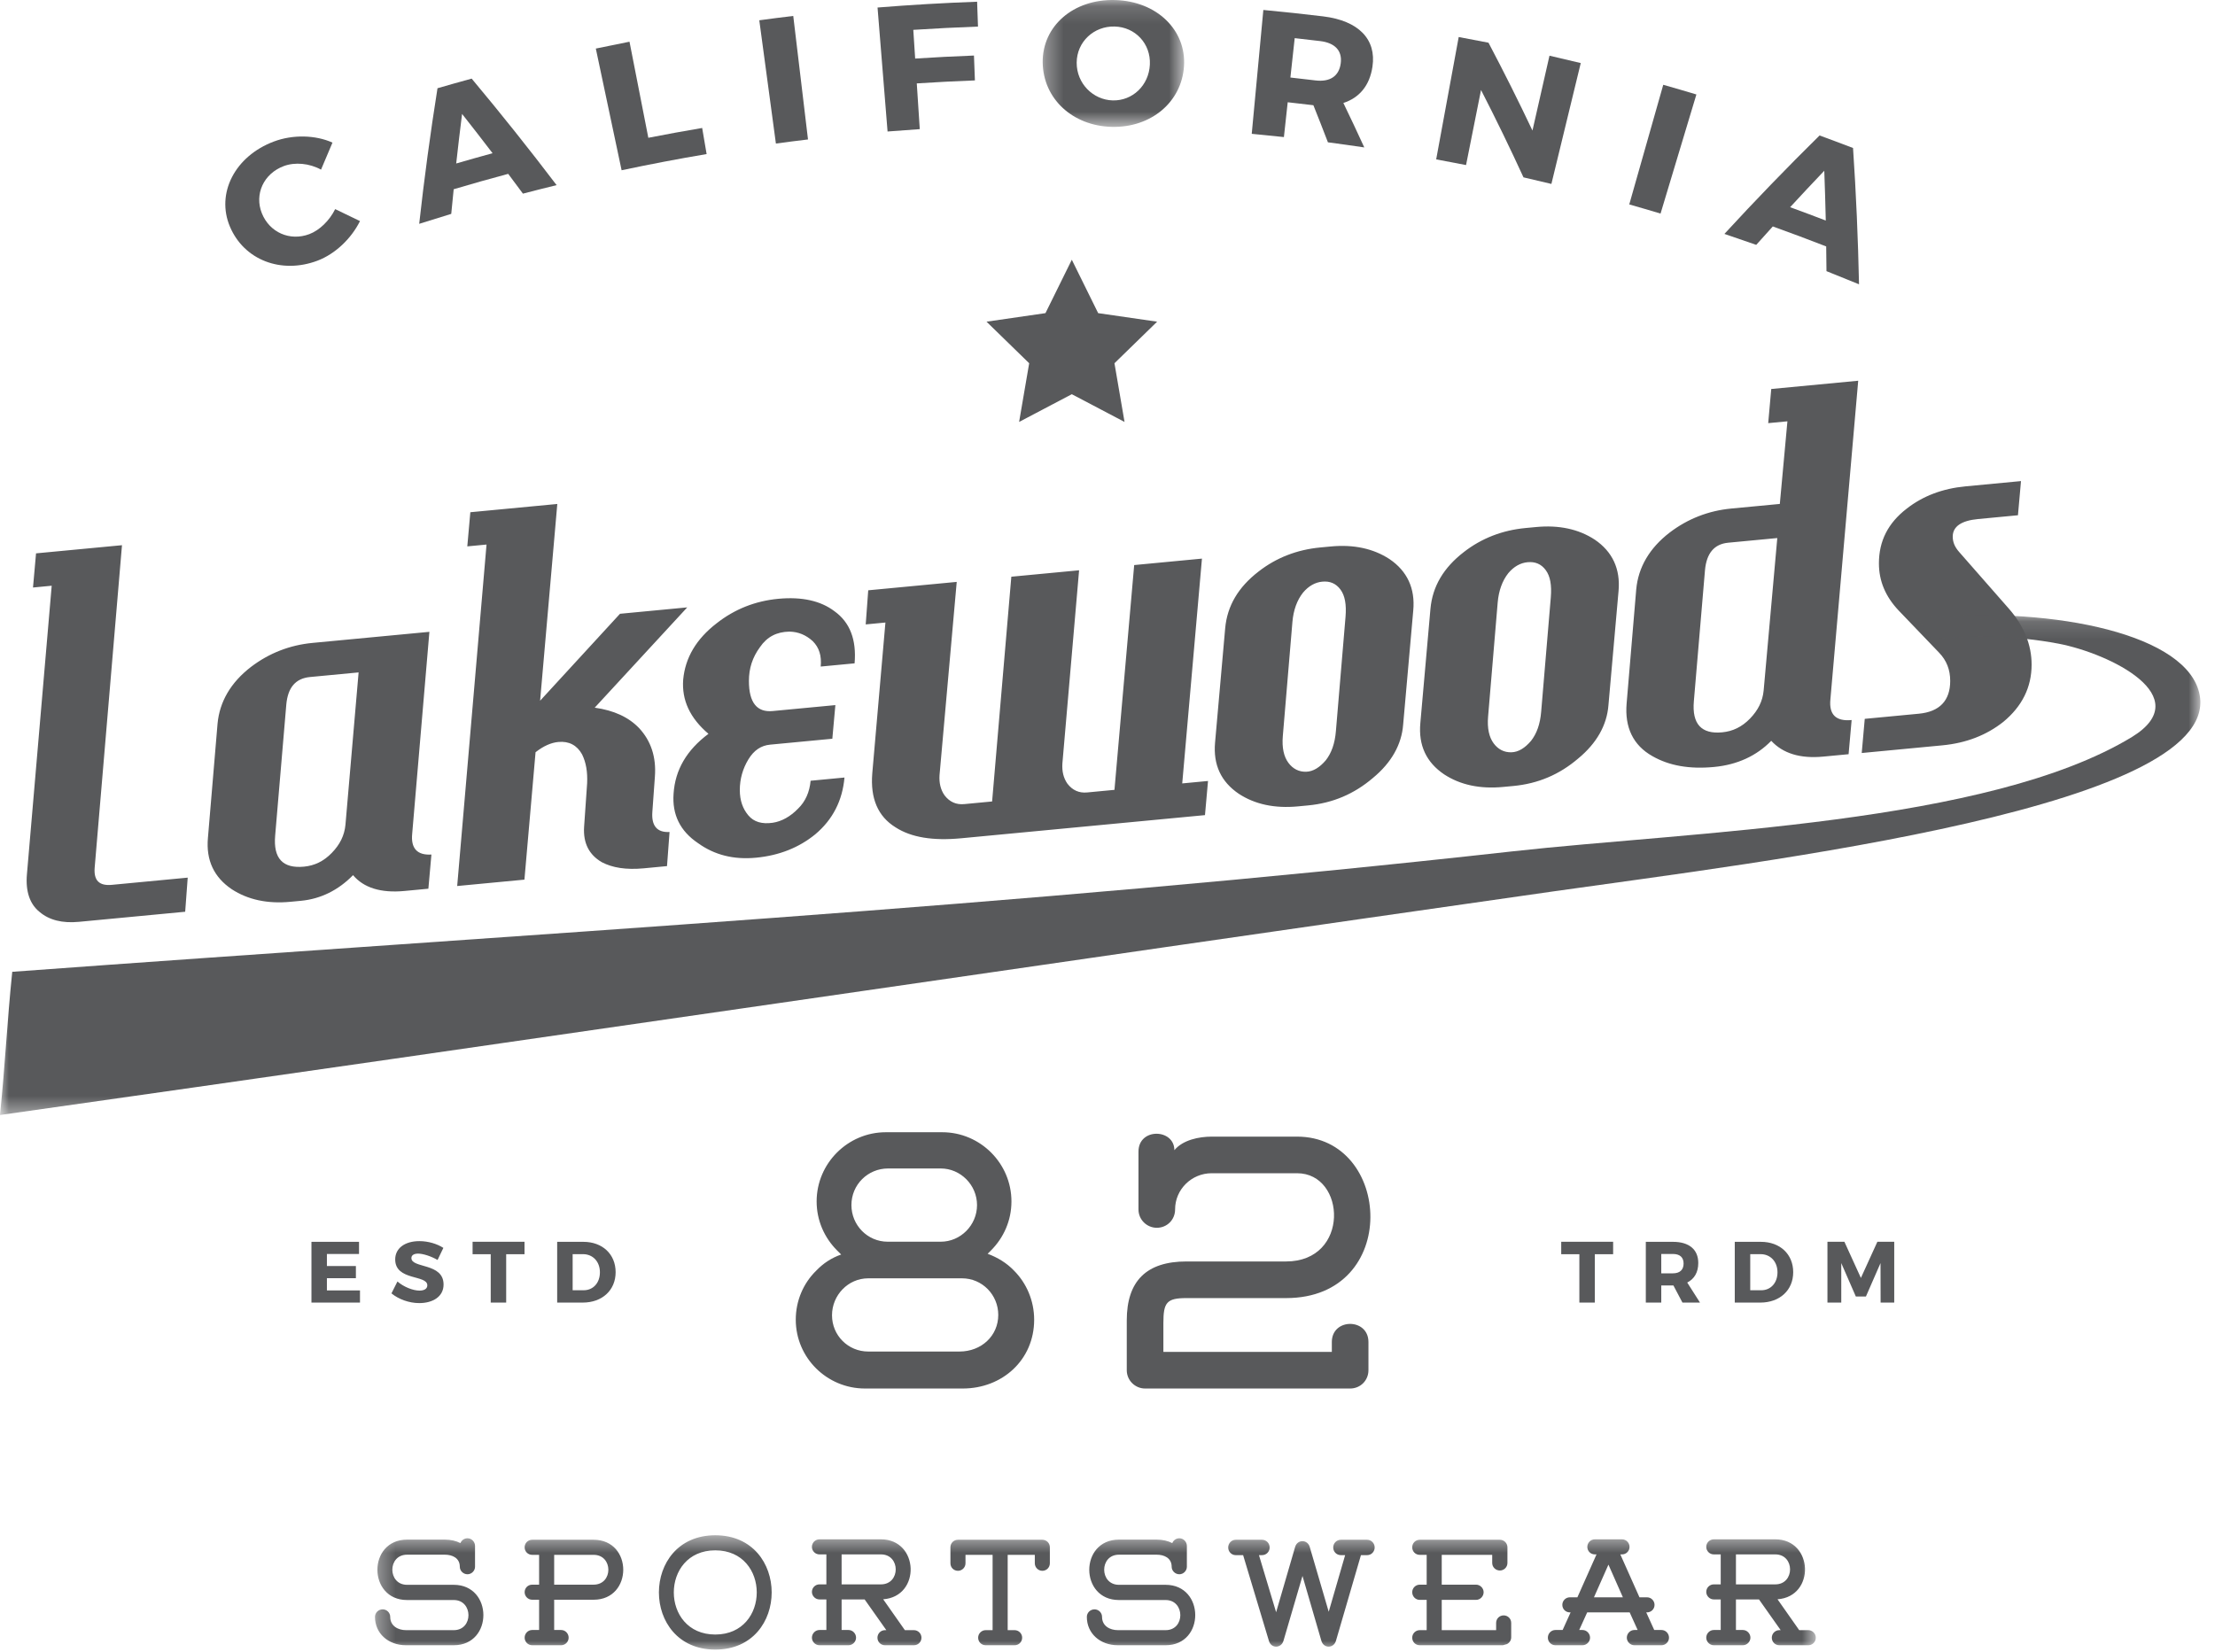 <?xml version="1.0" encoding="UTF-8"?>
<svg width="126px" height="94px" viewBox="0 0 126 94" version="1.1" xmlns="http://www.w3.org/2000/svg" xmlns:xlink="http://www.w3.org/1999/xlink">
    <!-- Generator: Sketch 49 (51002) - http://www.bohemiancoding.com/sketch -->
    <title>vintage-logo-7</title>
    <desc>Created with Sketch.</desc>
    <defs>
        <polygon id="path-1" points="0 0.138 125.167 0.138 125.167 28.584 0 28.584"></polygon>
        <polygon id="path-3" points="0.331 0.495 82.292 0.495 82.292 7 0.331 7"></polygon>
        <polygon id="path-5" points="0.313 0.141 8.36 0.141 8.36 7.361 0.313 7.361"></polygon>
    </defs>
    <g id="Page-1" stroke="none" stroke-width="1" fill="none" fill-rule="evenodd">
        <g id="vintage-logo-7" transform="translate(0, -1)">
            <path d="M6.364,51.346 C5.644,51.414 5.328,51.099 5.385,50.375 L6.939,32.021 L2.05,32.485 L1.877,34.429 L2.941,34.327 L1.532,50.741 C1.445,51.727 1.704,52.45 2.251,52.887 C2.798,53.353 3.545,53.541 4.494,53.45 L10.534,52.877 L10.678,50.936 L6.364,51.346 Z M23.448,48.432 L24.426,36.95 L17.782,37.58 C16.487,37.703 15.308,38.16 14.273,38.949 C13.123,39.835 12.49,40.93 12.375,42.178 L11.828,48.672 C11.713,49.949 12.174,50.912 13.179,51.593 C14.1,52.196 15.222,52.434 16.516,52.311 L17.12,52.254 C18.242,52.148 19.249,51.649 20.083,50.794 C20.687,51.513 21.665,51.823 23.016,51.694 L24.368,51.566 L24.541,49.622 C23.735,49.67 23.362,49.274 23.448,48.432 Z M19.651,47.929 C19.593,48.539 19.335,49.053 18.875,49.528 C18.415,50.003 17.897,50.253 17.293,50.311 C16.085,50.426 15.539,49.845 15.653,48.539 L16.286,41.087 C16.373,40.13 16.803,39.6 17.638,39.521 L20.399,39.259 L19.651,47.929 Z M35.268,35.923 L30.724,40.87 L31.702,29.675 L26.755,30.145 L26.582,32.088 L27.676,31.984 L26.007,51.413 L29.832,51.05 L30.465,43.8 C30.926,43.439 31.356,43.255 31.76,43.217 C32.363,43.159 32.824,43.403 33.111,43.922 C33.342,44.389 33.427,44.928 33.399,45.563 L33.226,48.053 C33.169,48.979 33.513,49.637 34.233,50.057 C34.837,50.374 35.613,50.501 36.62,50.406 L37.943,50.28 L38.087,48.339 C37.368,48.379 37.051,47.977 37.109,47.196 L37.253,45.197 C37.34,44.067 37.023,43.148 36.361,42.434 C35.758,41.802 34.924,41.42 33.83,41.265 L39.093,35.559 L35.268,35.923 Z M47.463,35.774 C46.686,35.187 45.622,34.943 44.27,35.071 C42.975,35.194 41.797,35.651 40.761,36.468 C39.611,37.354 38.978,38.421 38.863,39.669 C38.776,40.827 39.237,41.848 40.301,42.753 C39.064,43.676 38.403,44.803 38.316,46.163 C38.23,47.35 38.69,48.285 39.697,48.966 C40.646,49.652 41.739,49.922 43.005,49.802 C44.328,49.677 45.449,49.225 46.37,48.476 C47.377,47.633 47.923,46.545 48.038,45.24 L46.111,45.423 C46.053,46.061 45.823,46.601 45.392,47.016 C44.961,47.459 44.471,47.736 43.954,47.814 C43.349,47.9 42.889,47.771 42.573,47.398 C42.257,47.026 42.084,46.553 42.084,45.949 C42.084,45.316 42.257,44.725 42.573,44.206 C42.889,43.687 43.292,43.418 43.81,43.369 L47.347,43.033 L47.52,41.119 L43.954,41.457 C43.062,41.542 42.602,40.982 42.602,39.745 C42.602,39.026 42.803,38.403 43.235,37.815 C43.637,37.231 44.184,36.949 44.903,36.938 C45.421,36.946 45.852,37.136 46.226,37.474 C46.6,37.841 46.744,38.316 46.686,38.926 L48.613,38.743 C48.728,37.409 48.354,36.409 47.463,35.774 Z M67.251,45.575 L68.373,32.784 L64.518,33.151 L63.396,45.941 L61.843,46.089 C61.384,46.133 61.01,45.967 60.721,45.591 C60.492,45.268 60.405,44.873 60.434,44.439 L61.384,33.448 L57.529,33.814 L56.436,46.602 L54.854,46.752 C54.394,46.796 54.02,46.63 53.732,46.255 C53.503,45.931 53.416,45.537 53.445,45.103 L54.423,34.109 L49.389,34.587 L49.246,36.528 L50.367,36.421 L49.619,45.006 C49.505,46.426 49.935,47.45 50.942,48.073 C51.834,48.65 53.071,48.849 54.681,48.696 L68.545,47.379 L68.718,45.436 L67.251,45.575 Z M79.042,32.811 C78.122,32.209 77,31.97 75.706,32.093 L75.101,32.15 C73.778,32.276 72.599,32.733 71.593,33.519 C70.442,34.405 69.809,35.471 69.694,36.748 L69.119,43.245 C69.004,44.522 69.464,45.485 70.47,46.166 C71.391,46.768 72.512,47.007 73.836,46.882 L74.411,46.827 C75.82,46.693 77.029,46.176 78.093,45.269 C79.157,44.392 79.732,43.359 79.818,42.229 L80.393,35.732 C80.509,34.484 80.049,33.492 79.042,32.811 Z M75.993,42.593 C75.935,43.317 75.734,43.854 75.418,44.258 C75.073,44.664 74.699,44.901 74.297,44.911 C73.893,44.92 73.549,44.752 73.29,44.402 C73.031,44.053 72.916,43.546 72.973,42.879 L73.519,36.385 C73.577,35.718 73.778,35.152 74.124,34.717 C74.44,34.342 74.814,34.133 75.217,34.095 C75.648,34.054 75.993,34.194 76.252,34.543 C76.51,34.892 76.597,35.402 76.54,36.098 L75.993,42.593 Z M90.718,31.705 C89.799,31.102 88.677,30.864 87.383,30.987 L86.778,31.044 C85.456,31.17 84.276,31.627 83.269,32.412 C82.119,33.299 81.486,34.365 81.371,35.641 L80.796,42.139 C80.68,43.415 81.141,44.378 82.148,45.059 C83.068,45.662 84.19,45.901 85.512,45.775 L86.089,45.721 C87.498,45.587 88.706,45.07 89.769,44.163 C90.834,43.285 91.409,42.253 91.496,41.123 L92.071,34.626 C92.185,33.378 91.725,32.387 90.718,31.705 Z M87.67,41.486 C87.612,42.211 87.411,42.748 87.094,43.152 C86.75,43.558 86.376,43.795 85.973,43.804 C85.57,43.814 85.225,43.645 84.967,43.296 C84.708,42.947 84.593,42.44 84.65,41.773 L85.196,35.279 C85.254,34.612 85.456,34.046 85.801,33.61 C86.117,33.235 86.491,33.027 86.893,32.989 C87.325,32.948 87.67,33.088 87.928,33.437 C88.188,33.786 88.274,34.296 88.217,34.992 L87.67,41.486 Z M100.757,23.133 L100.584,25.076 L101.677,24.972 L101.245,29.673 L98.484,29.935 C97.19,30.058 96.01,30.515 94.975,31.304 C93.825,32.19 93.192,33.285 93.077,34.533 L92.53,41.027 C92.415,42.39 92.904,43.408 93.997,44.023 C94.946,44.566 96.096,44.773 97.507,44.639 C98.829,44.513 99.923,44.007 100.757,43.151 C101.418,43.865 102.395,44.175 103.718,44.049 L105.157,43.913 L105.33,41.969 C104.438,42.054 104.035,41.661 104.122,40.79 L105.704,22.663 L100.757,23.133 Z M100.325,40.287 C100.267,40.897 100.009,41.41 99.549,41.886 C99.088,42.361 98.57,42.611 97.967,42.668 C96.787,42.781 96.241,42.2 96.355,40.894 L96.988,33.442 C97.075,32.485 97.507,31.955 98.311,31.879 L101.101,31.614 L100.325,40.287 Z M113.957,42.074 C113.008,42.825 111.857,43.28 110.477,43.41 L105.904,43.845 L106.076,41.901 L109.154,41.609 C110.333,41.497 110.937,40.865 110.937,39.743 C110.937,39.11 110.736,38.583 110.304,38.135 L108.004,35.736 C107.256,34.944 106.882,34.059 106.882,33.053 C106.882,31.787 107.399,30.76 108.464,29.94 C109.384,29.22 110.506,28.797 111.8,28.674 L114.964,28.373 L114.791,30.317 L112.519,30.533 C111.57,30.623 111.081,30.957 111.081,31.532 C111.081,31.848 111.196,32.125 111.455,32.417 L114.273,35.63 C115.136,36.612 115.568,37.693 115.568,38.814 C115.568,40.109 115.021,41.196 113.957,42.074 Z" id="Fill-1" fill="#58595B"></path>
            <g id="Group-5" transform="translate(0, 35.859)">
                <mask id="mask-2" fill="white">
                    <use xlink:href="#path-1"></use>
                </mask>
                <g id="Clip-4"></g>
                <path d="M125.056,4.394 C124.021,1.03 116.158,-0.398 109.143,0.318 L109.201,0.417 C109.375,0.768 109.543,1.226 109.931,1.512 C112.226,1.272 114.612,1.297 117.098,1.764 C120.048,2.334 125.002,4.78 121.278,7.073 C113.102,12.044 96.192,12.451 86.025,13.583 C57.669,16.741 30.708,18.23 0.697,20.435 C0.398,23.352 0.298,25.667 0,28.584 C29.958,24.342 58.783,20.08 88.38,15.857 C100.117,14.184 127.113,11.03 125.056,4.394" id="Fill-3" fill="#58595B" mask="url(#mask-2)"></path>
            </g>
            <path d="M56.182,72.338 L56.369,72.151 C57.099,71.421 57.536,70.442 57.536,69.359 C57.536,67.194 55.766,65.422 53.599,65.422 L50.391,65.422 C48.225,65.422 46.454,67.194 46.454,69.359 C46.454,70.442 46.892,71.421 47.62,72.151 L47.85,72.38 C47.308,72.567 46.829,72.88 46.433,73.296 C45.704,74.005 45.267,75.005 45.267,76.088 C45.267,78.254 47.037,80.004 49.203,80.004 L54.766,80.004 C57.015,80.004 58.828,78.379 58.828,76.088 C58.828,75.005 58.39,74.005 57.682,73.296 C57.265,72.859 56.744,72.546 56.182,72.338 Z M53.516,67.484 C54.641,67.484 55.578,68.422 55.578,69.567 C55.578,70.713 54.641,71.651 53.516,71.651 L50.495,71.651 C49.35,71.651 48.433,70.713 48.433,69.567 C48.433,68.401 49.37,67.484 50.516,67.484 L53.516,67.484 Z M47.329,75.838 C47.329,74.692 48.245,73.734 49.391,73.734 L54.724,73.734 C55.87,73.734 56.786,74.671 56.786,75.817 C56.786,77.005 55.828,77.9 54.578,77.9 L49.391,77.9 C48.245,77.9 47.329,76.984 47.329,75.838 Z M76.803,80.004 C77.386,80.004 77.844,79.546 77.844,78.963 L77.844,77.359 C77.844,75.984 75.761,75.984 75.761,77.359 L75.761,77.921 L66.179,77.921 L66.179,76.275 C66.179,75.109 66.367,74.859 67.492,74.859 L73.158,74.859 C79.699,74.859 79.199,65.672 73.783,65.672 L68.928,65.672 C68.2,65.672 67.283,65.861 66.804,66.444 C66.804,65.215 64.762,65.151 64.762,66.526 L64.762,69.817 C64.762,70.401 65.242,70.859 65.804,70.859 C66.387,70.859 66.845,70.401 66.845,69.817 C66.845,68.672 67.783,67.755 68.928,67.755 L73.783,67.755 C76.574,67.755 76.803,72.775 73.158,72.775 L67.492,72.775 C65.221,72.775 64.096,73.88 64.096,76.13 L64.096,78.963 C64.096,79.546 64.575,80.004 65.137,80.004 L76.803,80.004 Z" id="Fill-6" fill="#58595B"></path>
            <g id="Group-10" transform="translate(21, 87.859)">
                <mask id="mask-4" fill="white">
                    <use xlink:href="#path-3"></use>
                </mask>
                <g id="Clip-9"></g>
                <path d="M4.813,3.314 L2.156,3.314 C1.042,3.314 1.034,1.6 2.156,1.6 L4.307,1.6 C4.719,1.6 5.156,1.78 5.156,2.286 C5.156,2.517 5.353,2.714 5.593,2.714 C5.825,2.714 6.022,2.517 6.022,2.286 L6.022,1.103 C6.022,0.863 5.825,0.666 5.593,0.666 C5.413,0.666 5.258,0.777 5.19,0.94 C4.942,0.812 4.642,0.743 4.307,0.743 L2.156,0.743 C-0.098,0.743 -0.089,4.18 2.156,4.18 L4.813,4.18 C5.918,4.18 5.936,5.894 4.813,5.894 L2.096,5.894 C1.651,5.894 1.197,5.663 1.197,5.14 C1.197,4.9 1,4.711 0.768,4.711 C0.528,4.711 0.331,4.9 0.331,5.14 C0.331,6.074 1.077,6.751 2.096,6.751 L4.813,6.751 C7.067,6.751 7.05,3.314 4.813,3.314 Z M12.769,0.751 L9.273,0.751 C9.033,0.751 8.844,0.94 8.844,1.18 C8.844,1.42 9.033,1.609 9.273,1.609 L9.667,1.609 L9.667,3.306 L9.273,3.306 C9.033,3.306 8.844,3.494 8.844,3.734 C8.844,3.965 9.033,4.163 9.273,4.163 L9.667,4.163 L9.667,5.885 L9.273,5.885 C9.033,5.885 8.844,6.083 8.844,6.322 C8.844,6.554 9.033,6.751 9.273,6.751 L10.918,6.751 C11.158,6.751 11.347,6.554 11.347,6.322 C11.347,6.083 11.158,5.885 10.918,5.885 L10.524,5.885 L10.524,4.163 L12.769,4.163 C15.015,4.163 15.015,0.751 12.769,0.751 Z M12.761,3.306 L10.524,3.306 L10.524,1.609 L12.769,1.609 C13.883,1.609 13.892,3.306 12.761,3.306 Z M19.689,7 C23.966,7 23.966,0.495 19.689,0.495 C15.413,0.495 15.413,7 19.689,7 Z M19.689,1.352 C22.834,1.352 22.834,6.143 19.689,6.143 C16.543,6.143 16.543,1.352 19.689,1.352 Z M30.988,5.894 L30.474,5.894 L29.24,4.137 C31.399,3.983 31.288,0.726 29.111,0.726 L25.614,0.726 C25.382,0.726 25.186,0.915 25.186,1.154 C25.186,1.395 25.382,1.583 25.614,1.583 L26.008,1.583 L26.008,3.289 L25.614,3.289 C25.382,3.289 25.186,3.477 25.186,3.717 C25.186,3.948 25.382,4.146 25.614,4.146 L26.008,4.146 L26.008,5.885 L25.614,5.885 C25.382,5.885 25.186,6.083 25.186,6.322 C25.186,6.554 25.382,6.751 25.614,6.751 L27.268,6.751 C27.5,6.751 27.697,6.554 27.697,6.322 C27.697,6.083 27.5,5.885 27.268,5.885 L26.875,5.885 L26.875,4.146 L28.185,4.146 L29.419,5.894 L29.342,5.894 C29.102,5.894 28.914,6.091 28.914,6.322 C28.914,6.563 29.102,6.751 29.342,6.751 L30.988,6.751 C31.228,6.751 31.417,6.563 31.417,6.322 C31.417,6.091 31.228,5.894 30.988,5.894 Z M26.875,3.289 L26.875,1.583 L29.111,1.583 C30.234,1.583 30.234,3.289 29.111,3.289 L26.875,3.289 Z M38.293,0.751 L33.494,0.751 C33.253,0.751 33.065,0.94 33.065,1.18 L33.065,2.088 C33.065,2.329 33.253,2.517 33.494,2.517 C33.725,2.517 33.922,2.329 33.922,2.088 L33.922,1.609 L35.464,1.609 L35.464,5.894 L35.071,5.894 C34.831,5.894 34.642,6.091 34.642,6.322 C34.642,6.563 34.831,6.751 35.071,6.751 L36.716,6.751 C36.956,6.751 37.145,6.563 37.145,6.322 C37.145,6.091 36.956,5.894 36.716,5.894 L36.322,5.894 L36.322,1.609 L37.865,1.609 L37.865,2.088 C37.865,2.329 38.062,2.517 38.293,2.517 C38.533,2.517 38.721,2.329 38.721,2.088 L38.721,1.18 C38.721,0.94 38.533,0.751 38.293,0.751 Z M45.307,3.314 L42.65,3.314 C41.536,3.314 41.528,1.6 42.65,1.6 L44.801,1.6 C45.212,1.6 45.65,1.78 45.65,2.286 C45.65,2.517 45.847,2.714 46.087,2.714 C46.319,2.714 46.515,2.517 46.515,2.286 L46.515,1.103 C46.515,0.863 46.319,0.666 46.087,0.666 C45.907,0.666 45.752,0.777 45.684,0.94 C45.436,0.812 45.135,0.743 44.801,0.743 L42.65,0.743 C40.396,0.743 40.405,4.18 42.65,4.18 L45.307,4.18 C46.413,4.18 46.43,5.894 45.307,5.894 L42.59,5.894 C42.145,5.894 41.69,5.663 41.69,5.14 C41.69,4.9 41.494,4.711 41.262,4.711 C41.022,4.711 40.825,4.9 40.825,5.14 C40.825,6.074 41.571,6.751 42.59,6.751 L45.307,6.751 C47.561,6.751 47.544,3.314 45.307,3.314 Z M56.769,0.751 L55.278,0.751 C55.029,0.751 54.84,0.949 54.84,1.189 C54.84,1.429 55.029,1.626 55.278,1.626 L55.518,1.626 L54.584,4.848 L53.503,1.154 C53.375,0.726 52.8,0.717 52.672,1.163 L51.592,4.874 L50.616,1.626 L50.787,1.626 C51.036,1.626 51.224,1.429 51.224,1.189 C51.224,0.949 51.036,0.751 50.787,0.751 L49.295,0.751 C49.055,0.751 48.867,0.949 48.867,1.189 C48.867,1.429 49.055,1.626 49.295,1.626 L49.715,1.626 L51.181,6.502 C51.309,6.948 51.883,6.939 52.012,6.494 L53.092,2.809 L54.164,6.494 C54.292,6.948 54.867,6.939 54.995,6.502 L56.417,1.626 L56.769,1.626 C57.009,1.626 57.198,1.429 57.198,1.189 C57.198,0.949 57.009,0.751 56.769,0.751 Z M64.536,5.054 C64.295,5.054 64.107,5.243 64.107,5.482 L64.107,5.894 L61.013,5.894 L61.013,4.171 L62.967,4.171 C63.199,4.171 63.396,3.974 63.396,3.734 C63.396,3.503 63.199,3.306 62.967,3.306 L61.013,3.306 L61.013,1.609 L63.884,1.609 L63.884,2.071 C63.884,2.312 64.082,2.5 64.322,2.5 C64.553,2.5 64.75,2.312 64.75,2.071 L64.75,1.18 C64.75,0.94 64.553,0.751 64.322,0.751 L59.762,0.751 C59.522,0.751 59.334,0.94 59.334,1.18 C59.334,1.42 59.522,1.609 59.762,1.609 L60.156,1.609 L60.156,3.306 L59.762,3.306 C59.522,3.306 59.334,3.503 59.334,3.734 C59.334,3.974 59.522,4.171 59.762,4.171 L60.156,4.171 L60.156,5.894 L59.762,5.894 C59.522,5.894 59.334,6.091 59.334,6.322 C59.334,6.563 59.522,6.751 59.762,6.751 L64.493,6.751 L64.733,6.683 C64.87,6.606 64.964,6.468 64.964,6.297 L64.964,5.482 C64.964,5.243 64.776,5.054 64.536,5.054 Z M73.512,5.885 L73.101,5.885 L72.646,4.883 L72.689,4.883 C72.929,4.883 73.118,4.694 73.118,4.454 C73.118,4.223 72.929,4.025 72.689,4.025 L72.261,4.025 L71.172,1.583 L71.266,1.583 C71.506,1.583 71.695,1.395 71.695,1.154 C71.695,0.923 71.506,0.726 71.266,0.726 L69.724,0.726 C69.484,0.726 69.295,0.923 69.295,1.154 C69.295,1.395 69.484,1.583 69.724,1.583 L69.818,1.583 L68.73,4.025 L68.301,4.025 C68.061,4.025 67.873,4.223 67.873,4.454 C67.873,4.694 68.061,4.883 68.301,4.883 L68.344,4.883 L67.89,5.885 L67.478,5.885 C67.239,5.885 67.05,6.083 67.05,6.322 C67.05,6.554 67.239,6.751 67.478,6.751 L69.021,6.751 C69.252,6.751 69.45,6.554 69.45,6.322 C69.45,6.083 69.252,5.885 69.021,5.885 L68.833,5.885 L69.287,4.883 L71.704,4.883 L72.158,5.885 L71.969,5.885 C71.738,5.885 71.541,6.083 71.541,6.322 C71.541,6.554 71.738,6.751 71.969,6.751 L73.512,6.751 C73.752,6.751 73.941,6.554 73.941,6.322 C73.941,6.083 73.752,5.885 73.512,5.885 Z M69.672,4.025 L70.496,2.166 L71.318,4.025 L69.672,4.025 Z M81.863,5.894 L81.348,5.894 L80.114,4.137 C82.274,3.983 82.163,0.726 79.986,0.726 L76.489,0.726 C76.257,0.726 76.06,0.915 76.06,1.154 C76.06,1.395 76.257,1.583 76.489,1.583 L76.883,1.583 L76.883,3.289 L76.489,3.289 C76.257,3.289 76.06,3.477 76.06,3.717 C76.06,3.948 76.257,4.146 76.489,4.146 L76.883,4.146 L76.883,5.885 L76.489,5.885 C76.257,5.885 76.06,6.083 76.06,6.322 C76.06,6.554 76.257,6.751 76.489,6.751 L78.143,6.751 C78.375,6.751 78.572,6.554 78.572,6.322 C78.572,6.083 78.375,5.885 78.143,5.885 L77.749,5.885 L77.749,4.146 L79.06,4.146 L80.294,5.894 L80.217,5.894 C79.977,5.894 79.789,6.091 79.789,6.322 C79.789,6.563 79.977,6.751 80.217,6.751 L81.863,6.751 C82.103,6.751 82.292,6.563 82.292,6.322 C82.292,6.091 82.103,5.894 81.863,5.894 Z M77.749,3.289 L77.749,1.583 L79.986,1.583 C81.108,1.583 81.108,3.289 79.986,3.289 L77.749,3.289 Z" id="Fill-8" fill="#58595B" mask="url(#mask-4)"></path>
            </g>
            <path d="M20.423,72.349 L20.423,71.658 L17.717,71.658 L17.717,75.115 L20.478,75.115 L20.478,74.423 L18.596,74.423 L18.596,73.727 L20.245,73.727 L20.245,73.036 L18.596,73.036 L18.596,72.349 L20.423,72.349 Z M23.859,71.618 C23.028,71.618 22.481,72.023 22.481,72.66 C22.481,73.885 24.308,73.519 24.308,74.132 C24.308,74.329 24.135,74.433 23.859,74.433 C23.497,74.433 22.964,74.225 22.609,73.914 L22.268,74.591 C22.678,74.927 23.271,75.144 23.848,75.144 C24.618,75.144 25.232,74.779 25.232,74.087 C25.232,72.838 23.403,73.179 23.403,72.581 C23.403,72.413 23.557,72.329 23.784,72.329 C24.066,72.329 24.525,72.477 24.891,72.69 L25.221,72.003 C24.865,71.771 24.357,71.618 23.859,71.618 Z M29.837,72.364 L29.837,71.653 L26.883,71.653 L26.883,72.364 L27.915,72.364 L27.915,75.115 L28.794,75.115 L28.794,72.364 L29.837,72.364 Z M31.695,71.658 L31.695,75.115 L33.148,75.115 C34.259,75.115 35.02,74.409 35.02,73.386 C35.02,72.359 34.269,71.658 33.183,71.658 L31.695,71.658 Z M32.575,72.359 L33.163,72.359 C33.721,72.359 34.126,72.779 34.126,73.391 C34.126,73.998 33.74,74.413 33.202,74.413 L32.575,74.413 L32.575,72.359 Z M91.763,72.364 L91.763,71.653 L88.81,71.653 L88.81,72.364 L89.842,72.364 L89.842,75.115 L90.721,75.115 L90.721,72.364 L91.763,72.364 Z M95.706,75.115 L96.704,75.115 L95.978,73.974 C96.383,73.771 96.606,73.391 96.606,72.863 C96.606,72.092 96.082,71.658 95.168,71.658 L93.622,71.658 L93.622,75.115 L94.501,75.115 L94.501,74.142 L95.168,74.142 L95.193,74.142 L95.706,75.115 Z M94.501,73.45 L94.501,72.349 L95.168,72.349 C95.548,72.349 95.771,72.532 95.771,72.892 C95.771,73.258 95.548,73.45 95.168,73.45 L94.501,73.45 Z M98.682,71.658 L98.682,75.115 L100.134,75.115 C101.245,75.115 102.006,74.409 102.006,73.386 C102.006,72.359 101.255,71.658 100.169,71.658 L98.682,71.658 Z M99.562,72.359 L100.15,72.359 C100.707,72.359 101.112,72.779 101.112,73.391 C101.112,73.998 100.727,74.413 100.189,74.413 L99.562,74.413 L99.562,72.359 Z M107.753,75.115 L107.753,71.653 L106.795,71.653 L105.857,73.712 L104.918,71.653 L103.954,71.653 L103.954,75.115 L104.74,75.115 L104.74,72.868 L105.569,74.769 L106.143,74.769 L106.973,72.868 L106.978,75.115 L107.753,75.115 Z" id="Fill-11" fill="#58595B"></path>
            <path d="M18.913,9.114 C18.692,9.626 18.475,10.139 18.262,10.652 C17.601,10.288 16.775,10.212 16.14,10.451 C14.994,10.882 14.464,12.052 14.894,13.131 C15.333,14.23 16.495,14.736 17.595,14.322 C18.18,14.101 18.744,13.55 19.067,12.898 C19.54,13.123 20.011,13.349 20.478,13.579 C19.985,14.574 19.069,15.451 18.06,15.832 C16.003,16.607 13.881,15.801 13.077,13.889 C12.285,12.009 13.352,9.89 15.578,9.053 C16.659,8.646 17.948,8.679 18.913,9.114" id="Fill-13" fill="#58595B"></path>
            <path d="M26.285,7.482 C26.166,8.422 26.055,9.362 25.951,10.302 C26.64,10.101 27.331,9.907 28.02,9.718 C27.448,8.969 26.872,8.224 26.285,7.482 M25.808,11.767 C25.759,12.234 25.713,12.702 25.669,13.169 C25.061,13.353 24.453,13.542 23.846,13.735 C24.131,11.168 24.477,8.596 24.887,6.021 C25.534,5.833 26.18,5.65 26.831,5.473 C28.497,7.465 30.107,9.485 31.662,11.533 C31.023,11.689 30.386,11.852 29.747,12.018 C29.471,11.642 29.189,11.267 28.909,10.892 C27.872,11.17 26.838,11.461 25.808,11.767" id="Fill-15" fill="#58595B"></path>
            <path d="M39.943,8.281 C40.027,8.776 40.112,9.271 40.196,9.766 C38.579,10.039 36.967,10.347 35.36,10.687 C34.871,8.379 34.382,6.072 33.893,3.763 C34.531,3.629 35.17,3.498 35.809,3.373 C36.167,5.196 36.523,7.017 36.88,8.84 C37.899,8.641 38.921,8.454 39.943,8.281" id="Fill-17" fill="#58595B"></path>
            <path d="M44.137,9.167 C43.823,6.829 43.506,4.491 43.192,2.154 C43.834,2.066 44.479,1.984 45.124,1.907 C45.405,4.25 45.684,6.593 45.963,8.935 C45.354,9.007 44.744,9.085 44.137,9.167" id="Fill-19" fill="#58595B"></path>
            <path d="M51.953,2.699 C51.987,3.243 52.023,3.788 52.059,4.332 C53.175,4.26 54.288,4.202 55.404,4.16 C55.422,4.631 55.441,5.104 55.458,5.575 C54.355,5.617 53.254,5.674 52.151,5.745 C52.208,6.614 52.264,7.481 52.321,8.348 C51.709,8.388 51.099,8.433 50.489,8.482 C50.298,6.131 50.108,3.78 49.919,1.428 C51.804,1.276 53.693,1.165 55.583,1.098 C55.599,1.57 55.615,2.041 55.633,2.512 C54.406,2.557 53.179,2.619 51.953,2.699" id="Fill-21" fill="#58595B"></path>
            <g id="Group-25" transform="translate(59, 0.859)">
                <mask id="mask-6" fill="white">
                    <use xlink:href="#path-5"></use>
                </mask>
                <g id="Clip-24"></g>
                <path d="M2.247,3.704 C2.241,4.897 3.183,5.824 4.296,5.854 C5.419,5.883 6.355,5.005 6.41,3.813 C6.466,2.622 5.576,1.68 4.407,1.65 C3.235,1.618 2.255,2.511 2.247,3.704 M8.352,3.903 C8.221,5.963 6.46,7.418 4.234,7.36 C2.019,7.301 0.339,5.765 0.313,3.691 C0.29,1.631 2.052,0.081 4.425,0.143 C6.809,0.206 8.486,1.857 8.352,3.903" id="Fill-23" fill="#58595B" mask="url(#mask-6)"></path>
            </g>
            <path d="M74.83,5.576 C75.642,5.674 76.167,5.347 76.267,4.606 C76.363,3.875 75.93,3.438 75.101,3.338 C74.617,3.279 74.134,3.223 73.649,3.17 C73.568,3.917 73.486,4.665 73.404,5.411 C73.881,5.464 74.355,5.518 74.83,5.576 M74.712,6.987 L74.66,6.981 C74.19,6.924 73.722,6.869 73.251,6.818 C73.18,7.479 73.106,8.139 73.035,8.799 C72.426,8.733 71.815,8.671 71.205,8.614 C71.426,6.264 71.645,3.915 71.865,1.567 C73.001,1.674 74.137,1.795 75.27,1.932 C77.286,2.178 78.306,3.239 78.072,4.795 C77.914,5.866 77.327,6.565 76.417,6.859 C76.824,7.7 77.221,8.542 77.607,9.388 C76.918,9.285 76.23,9.189 75.539,9.098 C75.269,8.394 74.994,7.69 74.712,6.987" id="Fill-26" fill="#58595B"></path>
            <path d="M86.663,11.091 C85.9,9.427 85.095,7.769 84.248,6.12 C83.964,7.544 83.681,8.968 83.396,10.392 C82.83,10.28 82.265,10.172 81.697,10.068 C82.124,7.748 82.552,5.427 82.978,3.107 C83.543,3.211 84.107,3.319 84.673,3.43 C85.548,5.089 86.382,6.755 87.174,8.428 C87.496,7.009 87.818,5.589 88.142,4.169 C88.735,4.304 89.328,4.444 89.921,4.588 C89.364,6.881 88.807,9.173 88.251,11.465 C87.722,11.337 87.192,11.212 86.663,11.091" id="Fill-28" fill="#58595B"></path>
            <path d="M92.68,12.632 C93.325,10.361 93.968,8.092 94.614,5.824 C95.243,6.003 95.872,6.186 96.499,6.375 C95.82,8.633 95.14,10.893 94.46,13.152 C93.868,12.975 93.275,12.8 92.68,12.632" id="Fill-30" fill="#58595B"></path>
            <path d="M103.774,10.715 C103.12,11.402 102.471,12.093 101.831,12.789 C102.508,13.036 103.184,13.289 103.859,13.548 C103.838,12.606 103.809,11.66 103.774,10.715 M100.846,13.884 C100.531,14.233 100.215,14.582 99.903,14.932 C99.301,14.72 98.698,14.512 98.093,14.309 C99.842,12.408 101.647,10.54 103.506,8.708 C104.142,8.941 104.776,9.178 105.41,9.421 C105.584,12.015 105.697,14.601 105.75,17.176 C105.133,16.922 104.517,16.673 103.899,16.428 C103.895,15.96 103.89,15.49 103.883,15.021 C102.875,14.629 101.861,14.249 100.846,13.884" id="Fill-32" fill="#58595B"></path>
            <polygon id="Fill-34" fill="#58595B" points="60.97 15.779 62.469 18.817 65.823 19.303 63.396 21.668 63.969 25.007 60.97 23.43 57.972 25.007 58.545 21.668 56.118 19.303 59.471 18.817"></polygon>
        </g>
    </g>
</svg>